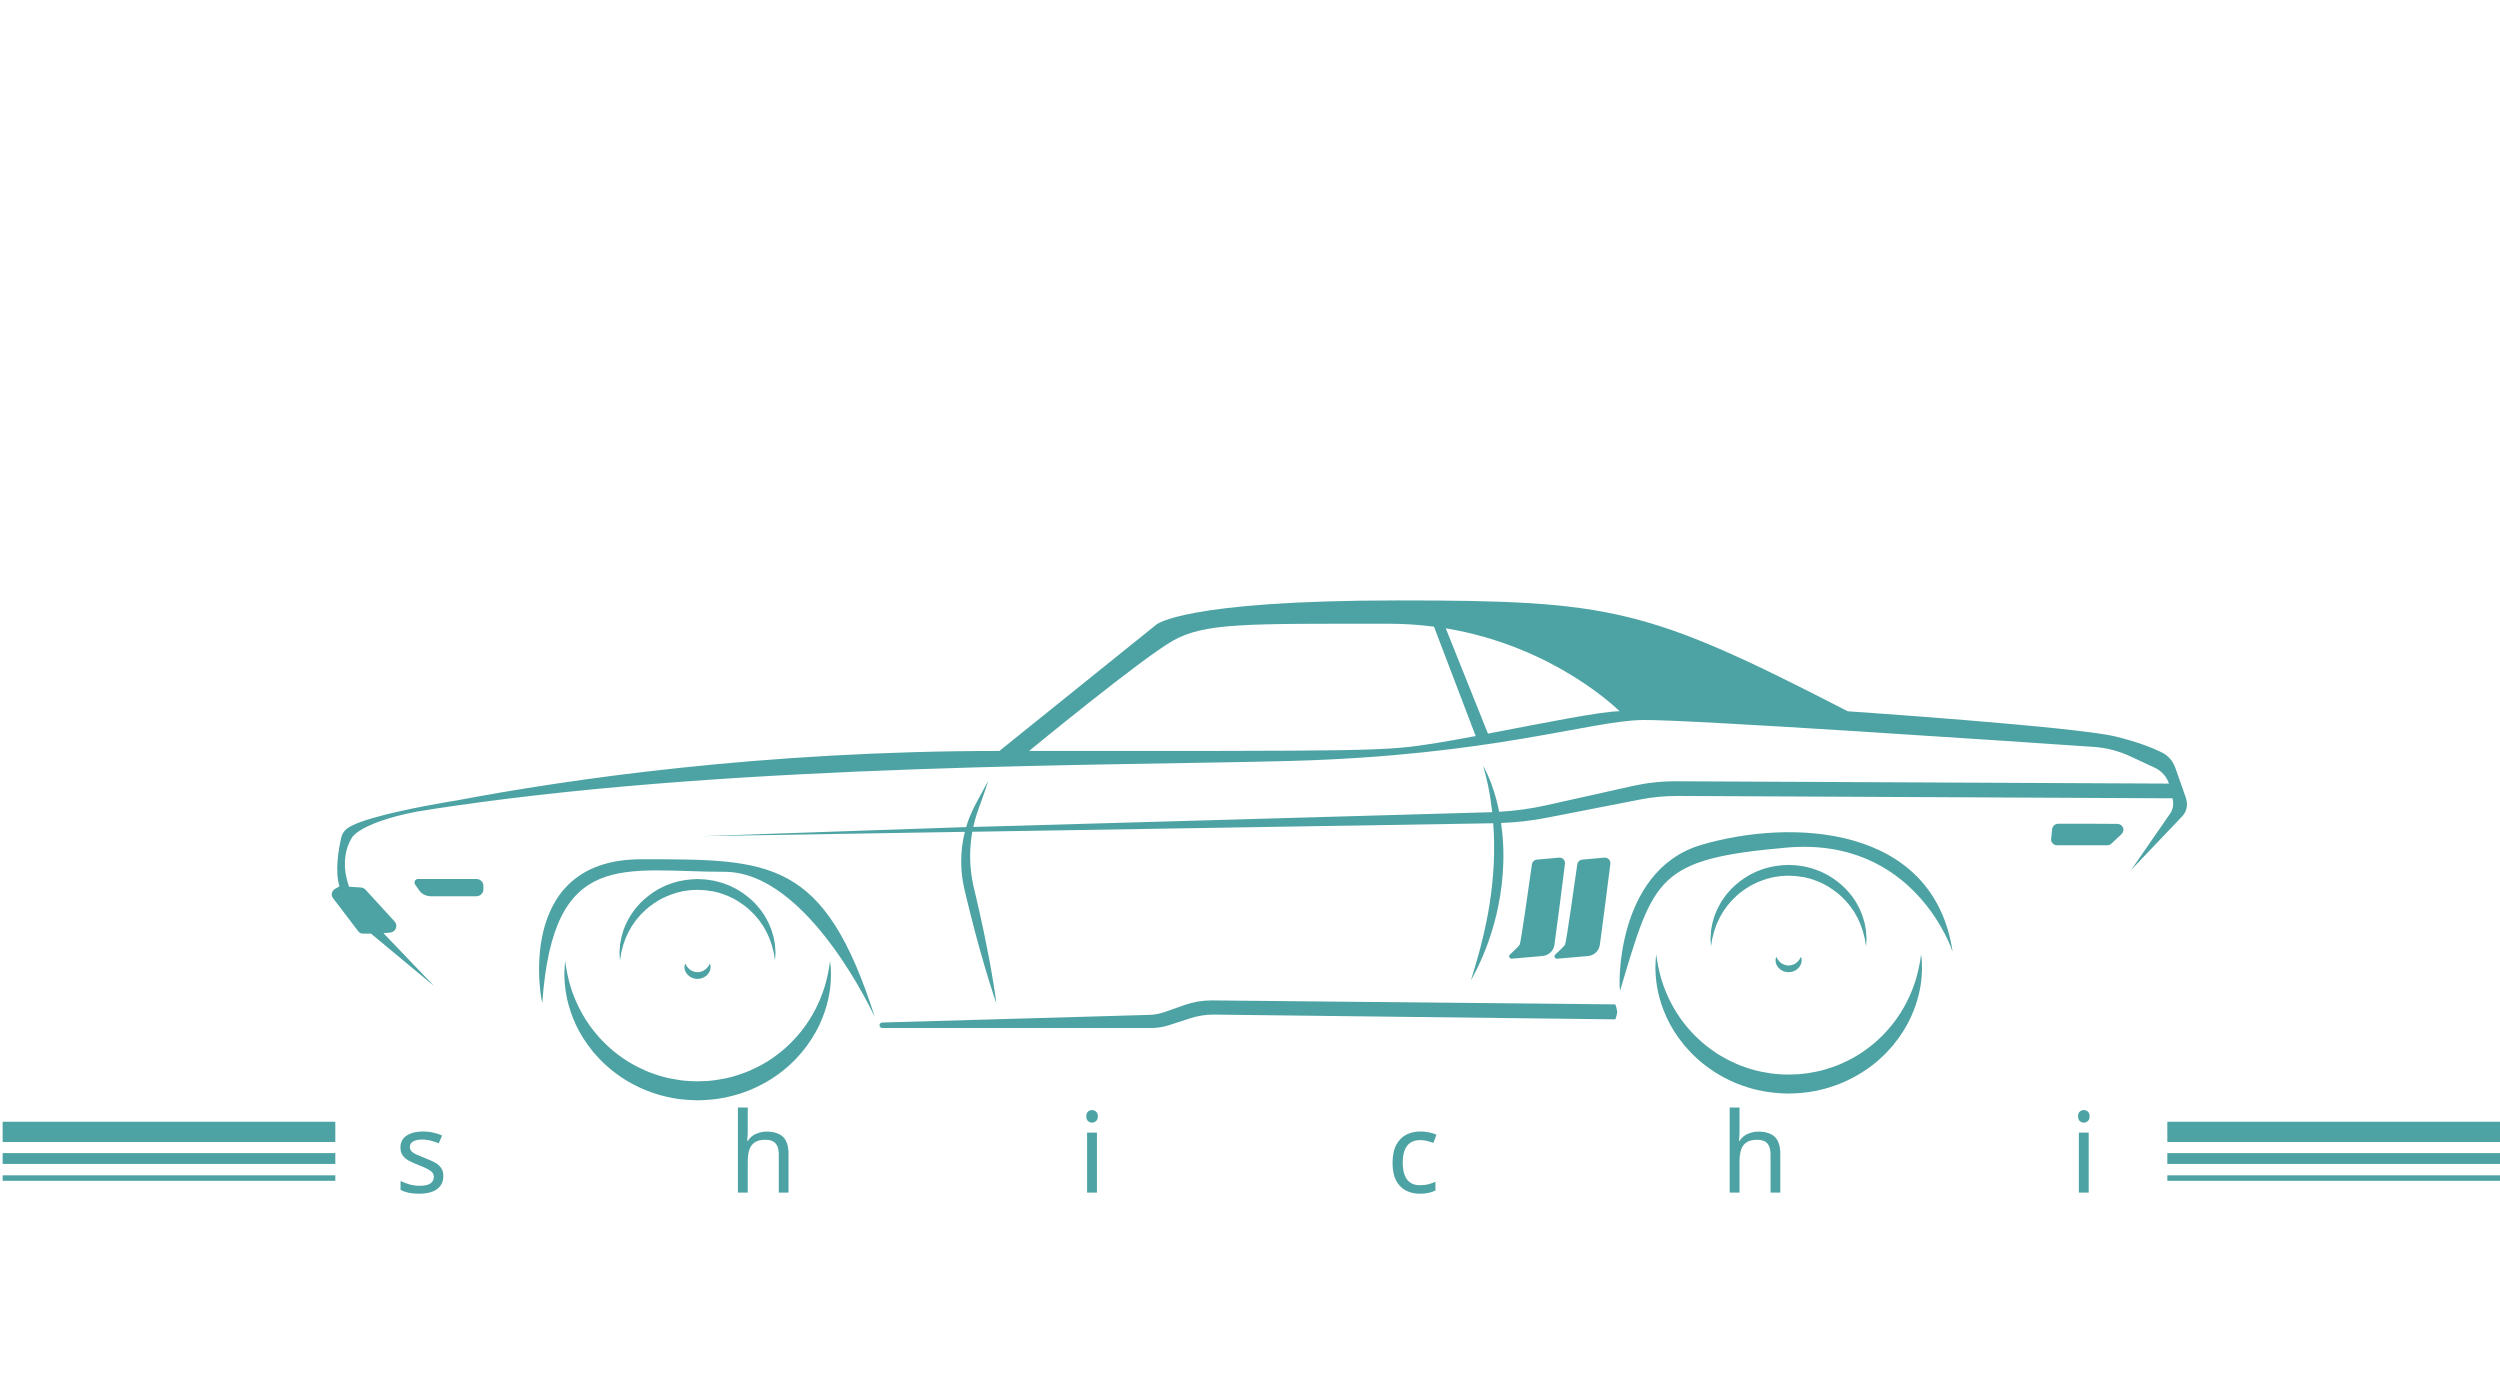 <svg width="893" height="497" viewBox="0 0 893 497" fill="none" xmlns="http://www.w3.org/2000/svg">
<path d="M893 400.687H774.171V407.915H893V400.687Z" fill="#4DA3A3"/>
<path d="M893 411.889H774.171V415.755H893V411.889Z" fill="#4DA3A3"/>
<path d="M893 419.824H774.171V421.784H893V419.824Z" fill="#4DA3A3"/>
<path d="M119.773 400.687H0.944V407.915H119.773V400.687Z" fill="#4DA3A3"/>
<path d="M119.773 411.889H0.944V415.755H119.773V411.889Z" fill="#4DA3A3"/>
<path d="M119.773 419.824H0.944V421.784H119.773V419.824Z" fill="#4DA3A3"/>
<path d="M780.877 285.209L776.976 274.143C776.143 271.789 774.421 269.842 772.158 268.74C768.993 267.188 763.62 265.01 755.595 263.064C741.281 259.579 660.007 254.067 660.007 254.067C588.285 217.112 575.804 214.472 499.195 214.472C422.586 214.472 413.034 223.115 413.034 223.115L356.986 268.236H367.593C367.593 268.236 407.536 235.365 418.92 228.886C430.305 222.407 445.035 222.802 496.265 222.802C501.833 222.802 507.15 223.183 512.218 223.85L527.115 262.914C522.061 263.867 517.354 264.711 513.398 265.351C494.058 268.468 493.322 268.236 356.986 268.236C272.103 268.236 202.782 278.377 162.534 286.026C162.534 286.026 162.534 286.026 162.506 286.026C162.492 286.026 162.479 286.026 162.451 286.026C161.16 286.23 144.236 288.966 132.976 292.26C131.699 292.628 130.491 293.009 129.38 293.403C126.951 294.247 125.035 295.118 123.952 295.976C123.952 295.976 123.938 295.989 123.91 296.003C122.897 296.806 122.189 297.922 121.897 299.161C121.036 302.89 119.509 311.084 121.258 316.583L119.592 317.577C118.454 318.257 118.149 319.768 118.954 320.816L127.992 332.685C128.381 333.189 128.992 333.488 129.63 333.488H132.518L155.037 352.204L136.975 333.325L139.349 333.121C141.348 332.944 142.292 330.616 140.945 329.146L130.56 317.795C130.116 317.318 129.505 317.032 128.839 317.005C127.936 316.978 125.673 316.815 124.66 316.733C124.493 316.052 123.855 314.365 123.424 311.819C122.244 303.353 126.048 298.712 126.159 298.603C126.798 297.936 127.506 297.337 128.297 296.833C131.99 294.479 138.238 291.974 148.956 289.892C153.385 289.17 157.869 288.476 162.409 287.823C162.437 287.823 162.479 287.823 162.506 287.823C266.216 272.769 396.887 273.517 460.737 271.816C532.696 269.897 568.196 257.415 586.8 257.184C603.016 256.966 718.415 264.779 747.876 266.793C752.388 267.106 756.803 268.236 760.899 270.142L769.701 274.239C772.116 275.368 773.935 277.424 774.754 279.901L598.726 279.071C593.561 279.044 588.41 279.602 583.384 280.718L552.133 287.687C546.662 288.912 541.081 289.647 535.486 289.96C535.347 289.252 535.209 288.544 535.056 287.877C534.806 286.897 534.584 285.944 534.334 285.046C533.862 283.236 533.293 281.616 532.779 280.187C532.265 278.758 531.738 277.546 531.293 276.553C530.849 275.559 530.433 274.81 530.169 274.293C529.891 273.776 529.725 273.517 529.725 273.517C529.725 273.517 529.822 273.817 529.988 274.361C530.155 274.919 530.377 275.736 530.655 276.77C530.919 277.805 531.21 279.084 531.529 280.541C531.682 281.276 531.835 282.052 531.974 282.868C532.043 283.277 532.126 283.699 532.196 284.134C532.265 284.57 532.335 285.005 532.404 285.454C532.626 286.897 532.821 288.476 533.015 290.096C532.876 290.096 532.737 290.109 532.598 290.123L347.657 295.391C347.99 293.907 348.365 292.478 348.767 291.185C349.336 289.388 349.961 287.741 350.503 286.257C351.044 284.787 351.488 283.494 351.849 282.433C352.224 281.371 352.488 280.527 352.682 279.955C352.863 279.384 352.96 279.071 352.96 279.071C352.96 279.071 352.793 279.357 352.502 279.874C352.21 280.405 351.766 281.167 351.225 282.161C350.683 283.154 350.017 284.352 349.295 285.74C348.934 286.434 348.545 287.169 348.129 287.945C347.906 288.367 347.726 288.748 347.532 289.17C347.323 289.579 347.129 290.014 346.935 290.477C346.518 291.389 346.171 292.342 345.782 293.335C345.546 294.016 345.324 294.724 345.116 295.431L250.833 298.671L344.658 297.133C344.158 299.134 343.755 301.257 343.547 303.476C343.311 305.939 343.269 308.512 343.478 311.112C343.519 311.765 343.589 312.418 343.672 313.058C343.741 313.711 343.839 314.365 343.963 315.018C344.061 315.671 344.2 316.311 344.338 316.964C344.477 317.618 344.616 318.244 344.769 318.856C345.366 321.347 345.963 323.838 346.587 326.274C347.198 328.724 347.823 331.12 348.434 333.448C349.045 335.775 349.67 338.007 350.267 340.131C350.85 342.254 351.433 344.255 351.988 346.092C352.53 347.944 353.057 349.618 353.515 351.115C353.973 352.612 354.404 353.905 354.751 354.98C355.098 356.056 355.39 356.886 355.584 357.458C355.792 358.029 355.889 358.329 355.889 358.329C355.889 358.329 355.848 358.016 355.778 357.417C355.695 356.818 355.584 355.947 355.417 354.831C355.251 353.715 355.056 352.367 354.793 350.829C354.543 349.291 354.251 347.549 353.904 345.657C353.571 343.765 353.196 341.71 352.752 339.559C352.321 337.395 351.891 335.122 351.391 332.767C350.891 330.412 350.378 327.989 349.822 325.539C349.281 323.076 348.684 320.585 348.101 318.094C347.948 317.468 347.795 316.842 347.67 316.257C347.532 315.658 347.407 315.059 347.309 314.446C347.198 313.847 347.087 313.235 347.018 312.636C346.921 312.037 346.837 311.425 346.796 310.826C346.546 308.403 346.476 306.007 346.574 303.693C346.685 301.407 346.921 299.188 347.309 297.106L533.376 294.07C533.459 295.295 533.529 296.534 533.598 297.813C533.668 300.086 533.737 302.428 533.681 304.81C533.654 307.192 533.529 309.601 533.348 312.024C533.237 313.235 533.14 314.433 533.029 315.63C532.876 316.828 532.765 318.026 532.612 319.21C532.446 320.394 532.279 321.565 532.113 322.722C531.918 323.879 531.724 325.022 531.543 326.138C531.335 327.254 531.099 328.357 530.905 329.432C530.683 330.508 530.447 331.556 530.224 332.576C530.016 333.611 529.738 334.591 529.516 335.544C529.28 336.496 529.086 337.436 528.836 338.32C528.336 340.09 527.948 341.723 527.503 343.152C527.073 344.582 526.754 345.861 526.406 346.882C526.073 347.903 525.851 348.733 525.685 349.277C525.518 349.835 525.435 350.135 525.435 350.135C525.435 350.135 525.587 349.863 525.865 349.359C526.129 348.842 526.545 348.093 527.045 347.127C527.559 346.16 528.114 344.976 528.739 343.588C529.044 342.894 529.405 342.172 529.711 341.383C530.03 340.593 530.363 339.763 530.71 338.906C531.071 338.048 531.377 337.123 531.724 336.17C532.057 335.217 532.404 334.237 532.71 333.216C533.015 332.195 533.348 331.147 533.654 330.058C533.945 328.969 534.223 327.853 534.514 326.724C534.778 325.58 535.014 324.423 535.264 323.239C535.5 322.055 535.694 320.857 535.903 319.646C536.097 318.434 536.25 317.209 536.416 315.971C536.541 314.732 536.666 313.494 536.777 312.241C536.93 309.75 537.055 307.246 537.013 304.796C537.013 304.183 537 303.571 536.986 302.958C536.958 302.346 536.93 301.747 536.888 301.148C536.847 299.95 536.722 298.753 536.625 297.596C536.5 296.357 536.347 295.146 536.18 293.961C541.595 293.771 546.982 293.172 552.299 292.138L585.828 285.591C590.284 284.719 594.824 284.297 599.378 284.311L776.004 285.155L776.115 285.659C776.504 287.387 776.157 289.197 775.143 290.654L761.232 310.758L779.433 291.648C781.085 289.919 781.627 287.428 780.835 285.196L780.877 285.209ZM531.502 262.057L516.424 224.435C555.506 230.887 578.511 254.053 578.511 254.053C572.014 254.053 550.258 258.477 531.502 262.057Z" fill="#4DA3A3"/>
<path d="M607.639 301.815C576.068 311.18 578.206 355.498 578.761 353.647C590.756 313.33 591.978 306.851 638.085 302.768C684.192 298.685 697.479 339.967 697.479 339.967C690.62 294.138 639.224 292.451 607.653 301.815H607.639Z" fill="#4DA3A3"/>
<path d="M228.966 306.933C182.79 306.933 193.633 359.418 193.716 358.125C197.631 302.604 223.01 311.411 258.83 311.411C288.818 311.411 312.517 363.406 312.517 363.406C294.399 306.456 275.143 306.933 228.966 306.933Z" fill="#4DA3A3"/>
<path d="M556.853 306.348L548.995 307.055C548.079 307.137 547.329 307.831 547.204 308.73C546.357 314.759 543.275 336.565 542.845 337.395C542.567 337.953 540.79 339.641 539.346 340.961C538.735 341.519 539.193 342.513 540.026 342.445L551.022 341.478C553.202 341.288 554.951 339.641 555.243 337.504C556.201 330.331 558.311 314.528 559.005 308.498C559.144 307.26 558.103 306.225 556.839 306.334L556.853 306.348Z" fill="#4DA3A3"/>
<path d="M556.242 342.458L567.238 341.492C569.417 341.301 571.167 339.654 571.458 337.517C572.416 330.344 574.527 314.542 575.221 308.512C575.36 307.273 574.318 306.239 573.055 306.348L565.197 307.055C564.281 307.137 563.531 307.831 563.406 308.73C562.559 314.759 559.477 336.565 559.047 337.395C558.755 337.953 556.992 339.641 555.548 340.961C554.937 341.519 555.395 342.513 556.228 342.445L556.242 342.458Z" fill="#4DA3A3"/>
<path d="M756.345 294.288C752.263 294.261 739.935 294.193 735.159 294.247C734.076 294.247 733.159 295.064 733.048 296.126L732.66 299.596C732.521 300.849 733.52 301.938 734.798 301.938H752.707C753.263 301.938 753.804 301.72 754.193 301.352L757.83 297.922C758.497 297.283 758.677 296.303 758.275 295.486C757.914 294.764 757.178 294.302 756.359 294.302L756.345 294.288Z" fill="#4DA3A3"/>
<path d="M576.901 358.764L433.304 357.349C433.095 357.349 432.887 357.349 432.679 357.349C429.416 357.349 426.195 357.907 423.127 358.982L416.088 361.473C414.269 362.113 412.367 362.467 410.438 362.521L315.114 365.243C314.572 365.257 314.142 365.693 314.156 366.237C314.156 366.768 314.6 367.203 315.155 367.203H411.201C413.353 367.203 415.491 366.863 417.532 366.21L425.251 363.705C427.903 362.848 430.666 362.412 433.456 362.412L576.887 364.114C577.192 364.114 577.692 361.664 577.692 361.459C577.692 361.242 577.192 358.805 576.901 358.778V358.764Z" fill="#4DA3A3"/>
<path d="M686.372 342.485C686.275 341.41 686.219 340.839 686.219 340.839C686.219 340.839 686.136 341.41 685.983 342.472C685.928 343.003 685.803 343.656 685.65 344.418C685.581 344.799 685.497 345.194 685.414 345.63C685.317 346.065 685.206 346.514 685.095 346.991C685.039 347.236 684.984 347.481 684.928 347.726C684.859 347.971 684.789 348.229 684.72 348.502C684.567 349.019 684.428 349.577 684.262 350.135C684.081 350.693 683.887 351.278 683.679 351.877C683.484 352.476 683.22 353.089 682.984 353.728C681.985 356.246 680.652 358.996 678.889 361.786C677.139 364.576 674.918 367.38 672.28 370.035C671.961 370.375 671.6 370.688 671.253 371.015C670.906 371.341 670.573 371.682 670.212 371.981C669.49 372.607 668.754 373.247 667.976 373.832C667.213 374.445 666.394 375.003 665.588 375.588C665.186 375.874 664.755 376.132 664.339 376.418L663.7 376.827L663.048 377.208C661.312 378.256 659.466 379.181 657.564 380.012C657.078 380.216 656.606 380.406 656.12 380.61C655.634 380.787 655.134 380.964 654.634 381.141C654.148 381.332 653.635 381.482 653.135 381.645C652.635 381.795 652.135 381.985 651.622 382.108C649.581 382.707 647.47 383.074 645.346 383.401C643.222 383.7 641.056 383.823 638.904 383.836L637.252 383.795C636.975 383.795 636.655 383.796 636.405 383.768L635.628 383.714C635.1 383.673 634.6 383.659 634.073 383.591L632.476 383.401C630.352 383.074 628.242 382.693 626.201 382.108C625.687 381.985 625.187 381.795 624.688 381.645C624.188 381.482 623.674 381.332 623.188 381.141C622.688 380.964 622.203 380.787 621.703 380.61C621.217 380.406 620.731 380.202 620.259 380.012C618.357 379.168 616.51 378.256 614.775 377.208L614.122 376.827L613.484 376.418C613.067 376.146 612.637 375.874 612.234 375.588C611.429 375.003 610.61 374.445 609.846 373.832C608.291 372.648 606.875 371.341 605.542 370.035C604.89 369.368 604.237 368.714 603.64 368.02C603.349 367.68 603.029 367.353 602.752 366.999C602.474 366.645 602.183 366.305 601.905 365.965C601.336 365.284 600.85 364.563 600.322 363.882C599.85 363.174 599.378 362.48 598.92 361.786C597.157 358.996 595.824 356.246 594.824 353.728C594.588 353.089 594.338 352.49 594.13 351.877C593.936 351.278 593.741 350.693 593.547 350.135C593.38 349.563 593.228 349.019 593.089 348.502C593.019 348.243 592.95 347.984 592.881 347.726C592.825 347.467 592.77 347.222 592.714 346.991C592.603 346.514 592.492 346.052 592.395 345.63C592.311 345.194 592.228 344.786 592.159 344.418C592.006 343.656 591.895 343.016 591.825 342.485C591.673 341.424 591.589 340.852 591.589 340.852C591.589 340.852 591.534 341.424 591.437 342.499C591.381 343.044 591.353 343.697 591.34 344.486C591.34 344.881 591.312 345.303 591.312 345.752C591.326 346.201 591.34 346.678 591.353 347.195C591.437 349.223 591.673 351.7 592.297 354.491C592.922 357.281 593.908 360.398 595.421 363.651C596.935 366.89 599.031 370.225 601.683 373.437C603.029 375.03 604.501 376.595 606.139 378.065C607.75 379.562 609.555 380.937 611.457 382.244C613.345 383.564 615.413 384.707 617.552 385.756C619.69 386.817 621.967 387.675 624.299 388.41C626.631 389.145 629.047 389.676 631.504 390.057L633.351 390.288C633.962 390.37 634.628 390.397 635.253 390.451L636.211 390.519C636.544 390.547 636.808 390.547 637.1 390.56L638.932 390.615C641.417 390.574 643.902 390.411 646.36 390.043C646.971 389.961 647.582 389.839 648.192 389.73L649.109 389.553L650.011 389.335C650.608 389.186 651.205 389.063 651.802 388.9C652.385 388.723 652.982 388.559 653.565 388.382C655.898 387.647 658.161 386.79 660.299 385.728C662.437 384.68 664.506 383.537 666.394 382.217L667.102 381.74L667.796 381.237C668.254 380.896 668.712 380.57 669.157 380.216C670.031 379.508 670.906 378.814 671.697 378.052C673.335 376.582 674.807 375.016 676.154 373.424C678.806 370.212 680.902 366.89 682.415 363.651C683.929 360.411 684.928 357.294 685.553 354.504C686.192 351.714 686.428 349.237 686.497 347.209C686.511 346.705 686.525 346.229 686.539 345.766C686.539 345.317 686.511 344.881 686.511 344.5C686.497 343.71 686.469 343.057 686.414 342.513L686.372 342.485Z" fill="#4DA3A3"/>
<path d="M644.055 313.249L644.513 313.357C645.124 313.507 645.721 313.643 646.332 313.793C648.706 314.514 650.983 315.426 653.024 316.679C655.023 317.931 656.911 319.306 658.411 320.898C659.23 321.633 659.855 322.504 660.549 323.266C660.729 323.457 660.868 323.661 661.021 323.879C661.173 324.083 661.312 324.287 661.451 324.491C661.729 324.9 662.034 325.294 662.298 325.703C662.534 326.125 662.77 326.533 662.992 326.928C663.214 327.336 663.464 327.717 663.631 328.126C663.811 328.52 664.006 328.915 664.172 329.296C664.339 329.677 664.547 330.045 664.658 330.426C664.922 331.175 665.158 331.882 665.394 332.536C665.575 333.203 665.727 333.815 665.866 334.373C665.935 334.659 666.005 334.918 666.074 335.176C666.13 335.435 666.158 335.666 666.199 335.884C666.269 336.333 666.338 336.714 666.38 337.014C666.491 337.64 666.546 337.967 666.546 337.967C666.546 337.967 666.574 337.626 666.616 337.014C666.63 336.701 666.657 336.306 666.685 335.857C666.685 335.625 666.713 335.38 666.713 335.122C666.699 334.863 666.685 334.577 666.657 334.291C666.616 333.706 666.588 333.039 666.519 332.331C666.408 331.624 666.255 330.861 666.102 330.031C666.047 329.609 665.88 329.215 665.769 328.779C665.644 328.343 665.519 327.908 665.38 327.459C665.269 326.996 665.047 326.56 664.866 326.098C664.672 325.635 664.478 325.172 664.269 324.682C664.047 324.206 663.77 323.756 663.52 323.266C663.395 323.021 663.256 322.79 663.131 322.545C663.006 322.3 662.867 322.055 662.701 321.824C662.048 320.898 661.423 319.891 660.604 318.992C659.091 317.087 657.106 315.386 654.912 313.847C654.343 313.494 653.774 313.126 653.19 312.759C652.607 312.405 651.969 312.132 651.344 311.806C651.039 311.656 650.719 311.493 650.4 311.343C650.067 311.22 649.747 311.084 649.414 310.962C648.748 310.73 648.095 310.445 647.415 310.24C646.721 310.064 646.027 309.873 645.332 309.696L644.805 309.56L644.25 309.465L643.139 309.301L642.028 309.138C641.834 309.111 641.667 309.097 641.501 309.084L640.987 309.056L638.849 308.947C635.947 309.015 633.046 309.397 630.31 310.24C629.63 310.445 628.978 310.717 628.311 310.962C627.978 311.084 627.659 311.22 627.326 311.343C627.006 311.493 626.701 311.656 626.381 311.806C625.771 312.132 625.132 312.405 624.535 312.759C623.952 313.126 623.383 313.48 622.813 313.847C620.62 315.386 618.648 317.087 617.121 318.992C616.302 319.891 615.677 320.898 615.025 321.824C614.858 322.055 614.719 322.3 614.594 322.545C614.456 322.79 614.331 323.035 614.192 323.266C613.942 323.743 613.664 324.206 613.442 324.682C613.234 325.158 613.039 325.635 612.845 326.098C612.665 326.56 612.442 326.996 612.331 327.459C612.193 327.908 612.068 328.357 611.943 328.779C611.832 329.215 611.665 329.609 611.609 330.031C611.457 330.861 611.304 331.624 611.193 332.331C611.124 333.053 611.096 333.72 611.054 334.305C611.04 334.605 611.012 334.877 610.999 335.149C610.999 335.408 611.026 335.653 611.026 335.884C611.054 336.333 611.068 336.728 611.096 337.041C611.137 337.667 611.165 338.007 611.165 338.007C611.165 338.007 611.221 337.681 611.332 337.055C611.387 336.742 611.443 336.36 611.512 335.911C611.554 335.693 611.582 335.448 611.637 335.19C611.707 334.945 611.762 334.673 611.845 334.4C611.984 333.842 612.137 333.23 612.317 332.576C612.567 331.923 612.79 331.215 613.053 330.467C613.164 330.086 613.373 329.732 613.539 329.337C613.72 328.956 613.9 328.561 614.081 328.166C614.247 327.758 614.511 327.377 614.733 326.969C614.955 326.574 615.191 326.152 615.427 325.744C615.677 325.335 615.983 324.941 616.274 324.532C616.413 324.328 616.566 324.124 616.705 323.92C616.844 323.716 616.996 323.498 617.177 323.307C617.871 322.531 618.496 321.66 619.315 320.939C620.814 319.346 622.702 317.972 624.702 316.719C626.729 315.481 629.019 314.569 631.393 313.834C632.004 313.684 632.601 313.548 633.212 313.398L633.67 313.289L634.142 313.221L635.073 313.085L636.003 312.949C636.308 312.895 636.627 312.908 636.947 312.881L638.835 312.799L640.765 312.895L641.278 312.922C641.445 312.922 641.612 312.935 641.764 312.963L642.667 313.099L643.569 313.235L644.013 313.289L644.055 313.249Z" fill="#4DA3A3"/>
<path d="M643.347 341.927C643.305 341.832 643.292 341.778 643.292 341.778C643.292 341.778 643.264 341.832 643.208 341.927C643.167 342.023 643.097 342.172 643 342.336C642.958 342.417 642.903 342.499 642.847 342.594C642.778 342.69 642.722 342.785 642.653 342.88C642.514 343.084 642.334 343.288 642.153 343.479C641.959 343.67 641.737 343.874 641.487 344.037C641.251 344.214 640.973 344.364 640.695 344.486C640.418 344.609 640.112 344.704 639.821 344.772C639.515 344.826 639.21 344.867 638.904 344.867H638.877H638.793H638.627C638.502 344.867 638.446 344.854 638.391 344.84C638.28 344.84 638.113 344.799 637.96 344.772C637.669 344.69 637.363 344.609 637.086 344.486C636.808 344.35 636.53 344.214 636.294 344.037C636.044 343.874 635.836 343.67 635.628 343.479C635.433 343.275 635.267 343.071 635.128 342.88C634.989 342.676 634.864 342.499 634.781 342.322C634.684 342.159 634.628 342.023 634.573 341.927C634.517 341.832 634.489 341.778 634.489 341.778C634.489 341.778 634.462 341.832 634.434 341.927C634.406 342.023 634.323 342.186 634.295 342.39C634.281 342.499 634.253 342.608 634.239 342.73C634.239 342.853 634.239 342.989 634.226 343.139C634.226 343.438 634.281 343.765 634.392 344.132C634.503 344.486 634.67 344.881 634.934 345.235C635.184 345.616 635.517 345.956 635.905 346.269C636.308 346.582 636.766 346.827 637.28 347.004C637.544 347.086 637.794 347.168 638.099 347.208C638.252 347.236 638.404 347.249 638.502 347.249H638.668L638.752 347.263H638.793H638.89C639.446 347.249 639.987 347.168 640.501 346.991C641.015 346.814 641.487 346.569 641.875 346.256C642.264 345.943 642.597 345.602 642.847 345.221C643.097 344.854 643.264 344.473 643.389 344.119C643.5 343.751 643.541 343.425 643.555 343.125C643.555 342.975 643.555 342.839 643.541 342.717C643.528 342.581 643.5 342.472 643.486 342.363C643.458 342.159 643.375 342.023 643.347 341.914V341.927Z" fill="#4DA3A3"/>
<path d="M296.649 344.895C296.551 343.819 296.496 343.248 296.496 343.248C296.496 343.248 296.413 343.819 296.26 344.881C296.204 345.412 296.079 346.065 295.927 346.827C295.857 347.208 295.774 347.603 295.691 348.039C295.593 348.474 295.482 348.923 295.371 349.4C295.316 349.645 295.26 349.89 295.205 350.135C295.135 350.38 295.066 350.638 294.996 350.911C294.844 351.428 294.705 351.986 294.538 352.544C294.358 353.102 294.163 353.687 293.955 354.286C293.761 354.885 293.497 355.498 293.261 356.137C292.261 358.655 290.929 361.405 289.165 364.195C287.416 366.986 285.195 369.789 282.557 372.444C282.237 372.784 281.877 373.097 281.529 373.424C281.182 373.75 280.849 374.091 280.488 374.39C279.766 375.016 279.03 375.656 278.253 376.241C277.489 376.854 276.67 377.412 275.865 377.997C275.462 378.283 275.032 378.541 274.615 378.827L273.977 379.236L273.324 379.617C271.589 380.665 269.742 381.59 267.84 382.421C267.354 382.625 266.882 382.815 266.396 383.02C265.91 383.196 265.411 383.373 264.911 383.55C264.425 383.741 263.911 383.891 263.411 384.054C262.912 384.204 262.412 384.394 261.898 384.517C259.857 385.116 257.747 385.483 255.623 385.81C253.499 386.109 251.333 386.232 249.181 386.245L247.529 386.205C247.251 386.205 246.932 386.205 246.682 386.177L245.904 386.123C245.377 386.082 244.877 386.068 244.349 386L242.753 385.81C240.629 385.483 238.518 385.102 236.491 384.517C235.978 384.394 235.478 384.204 234.978 384.054C234.478 383.891 233.965 383.741 233.479 383.55C232.979 383.373 232.493 383.196 231.993 383.02C231.507 382.815 231.021 382.611 230.549 382.421C228.647 381.577 226.801 380.665 225.065 379.617L224.413 379.236L223.774 378.827C223.358 378.555 222.927 378.283 222.525 377.997C221.719 377.412 220.9 376.854 220.137 376.241C218.582 375.057 217.166 373.75 215.833 372.444C215.18 371.777 214.528 371.123 213.931 370.429C213.639 370.089 213.32 369.762 213.042 369.408C212.764 369.054 212.473 368.714 212.195 368.374C211.626 367.693 211.14 366.972 210.613 366.291C210.141 365.584 209.668 364.889 209.21 364.195C207.447 361.405 206.114 358.655 205.115 356.137C204.879 355.498 204.629 354.899 204.421 354.286C204.226 353.687 204.032 353.102 203.837 352.544C203.671 351.972 203.518 351.428 203.379 350.911C203.31 350.652 203.24 350.393 203.171 350.135C203.115 349.876 203.06 349.631 203.004 349.4C202.893 348.923 202.782 348.461 202.685 348.039C202.602 347.603 202.518 347.195 202.449 346.827C202.296 346.065 202.185 345.425 202.116 344.895C201.963 343.833 201.88 343.261 201.88 343.261C201.88 343.261 201.824 343.833 201.727 344.908C201.672 345.453 201.644 346.106 201.63 346.895C201.63 347.29 201.602 347.712 201.602 348.161C201.616 348.61 201.63 349.087 201.644 349.604C201.727 351.632 201.963 354.109 202.588 356.9C203.213 359.69 204.198 362.807 205.712 366.06C207.225 369.299 209.321 372.634 211.973 375.846C213.32 377.439 214.791 379.004 216.43 380.474C218.04 381.971 219.845 383.346 221.747 384.653C223.635 385.973 225.704 387.117 227.842 388.165C229.98 389.226 232.257 390.084 234.589 390.819C236.922 391.554 239.337 392.085 241.795 392.466L243.641 392.697C244.252 392.779 244.919 392.806 245.543 392.86L246.501 392.928C246.835 392.956 247.098 392.956 247.39 392.969L249.223 393.024C251.708 392.983 254.193 392.82 256.65 392.452C257.261 392.37 257.872 392.248 258.483 392.139L259.399 391.962L260.302 391.744C260.899 391.595 261.496 391.472 262.093 391.309C262.676 391.132 263.273 390.968 263.856 390.792C266.188 390.057 268.451 389.199 270.589 388.137C272.727 387.089 274.796 385.946 276.684 384.626L277.392 384.149L278.086 383.646C278.544 383.305 279.003 382.979 279.447 382.625C280.322 381.917 281.196 381.223 281.988 380.461C283.626 378.991 285.097 377.425 286.444 375.833C289.096 372.621 291.192 369.299 292.706 366.06C294.219 362.821 295.219 359.704 295.843 356.9C296.482 354.109 296.718 351.632 296.787 349.604C296.801 349.1 296.815 348.624 296.829 348.161C296.829 347.712 296.801 347.276 296.801 346.895C296.787 346.106 296.76 345.453 296.704 344.908L296.649 344.895Z" fill="#4DA3A3"/>
<path d="M254.346 318.298L254.804 318.407C255.415 318.557 256.012 318.693 256.622 318.843C258.996 319.564 261.287 320.476 263.314 321.728C265.313 322.98 267.202 324.355 268.701 325.948C269.52 326.683 270.145 327.554 270.839 328.316C271.02 328.507 271.158 328.711 271.311 328.929C271.464 329.133 271.603 329.337 271.742 329.541C272.019 329.949 272.325 330.344 272.588 330.752C272.824 331.174 273.06 331.583 273.283 331.977C273.505 332.386 273.755 332.767 273.921 333.175C274.102 333.57 274.296 333.965 274.463 334.346C274.629 334.727 274.838 335.094 274.949 335.476C275.212 336.224 275.448 336.932 275.684 337.585C275.865 338.252 276.018 338.865 276.156 339.423C276.226 339.709 276.295 339.967 276.365 340.226C276.42 340.485 276.448 340.716 276.49 340.934C276.559 341.383 276.629 341.764 276.67 342.063C276.781 342.69 276.837 343.016 276.837 343.016C276.837 343.016 276.865 342.676 276.906 342.063C276.92 341.75 276.948 341.356 276.976 340.906C276.976 340.675 277.003 340.43 277.003 340.171C276.99 339.913 276.976 339.627 276.948 339.341C276.906 338.756 276.878 338.089 276.809 337.381C276.698 336.673 276.545 335.911 276.393 335.081C276.337 334.659 276.17 334.264 276.059 333.829C275.934 333.393 275.809 332.957 275.671 332.508C275.559 332.046 275.337 331.61 275.157 331.147C274.963 330.684 274.768 330.222 274.56 329.732C274.338 329.255 274.06 328.806 273.81 328.316C273.685 328.071 273.546 327.84 273.421 327.595C273.296 327.35 273.158 327.105 272.991 326.873C272.339 325.948 271.714 324.94 270.895 324.042C269.381 322.137 267.396 320.435 265.202 318.897C264.633 318.543 264.064 318.176 263.481 317.808C262.898 317.454 262.259 317.182 261.634 316.855C261.329 316.706 261.01 316.542 260.69 316.393C260.357 316.27 260.038 316.134 259.705 316.012C259.038 315.78 258.386 315.494 257.705 315.29C257.011 315.113 256.317 314.923 255.623 314.746L255.095 314.61L254.54 314.514L253.429 314.351L252.319 314.188C252.124 314.16 251.958 314.147 251.791 314.133L251.277 314.106L249.139 313.997C246.238 314.065 243.336 314.446 240.601 315.29C239.921 315.494 239.268 315.767 238.602 316.012C238.268 316.134 237.949 316.27 237.616 316.393C237.297 316.542 236.991 316.706 236.672 316.855C236.061 317.168 235.422 317.454 234.825 317.808C234.242 318.176 233.673 318.53 233.104 318.897C230.91 320.435 228.939 322.137 227.412 324.042C226.592 324.94 225.968 325.948 225.315 326.873C225.149 327.105 225.01 327.35 224.885 327.595C224.746 327.84 224.621 328.085 224.482 328.316C224.232 328.792 223.955 329.255 223.732 329.732C223.524 330.208 223.33 330.684 223.135 331.147C222.955 331.61 222.719 332.046 222.622 332.508C222.483 332.957 222.358 333.407 222.233 333.829C222.122 334.264 221.955 334.659 221.9 335.081C221.747 335.911 221.594 336.673 221.483 337.381C221.414 338.103 221.386 338.769 221.344 339.355C221.331 339.654 221.303 339.926 221.289 340.199C221.289 340.457 221.317 340.702 221.317 340.934C221.344 341.383 221.358 341.778 221.386 342.091C221.428 342.717 221.456 343.057 221.456 343.057C221.456 343.057 221.511 342.73 221.622 342.104C221.678 341.791 221.733 341.41 221.803 340.961C221.844 340.743 221.872 340.498 221.928 340.239C221.997 339.994 222.053 339.722 222.122 339.45C222.261 338.892 222.414 338.279 222.594 337.626C222.844 336.973 223.066 336.265 223.33 335.516C223.441 335.135 223.649 334.781 223.816 334.387C223.996 334.006 224.177 333.611 224.357 333.216C224.524 332.808 224.788 332.427 225.01 332.018C225.232 331.624 225.468 331.202 225.704 330.793C225.954 330.385 226.259 329.99 226.551 329.582C226.69 329.378 226.842 329.174 226.981 328.969C227.12 328.765 227.273 328.547 227.453 328.357C228.147 327.581 228.772 326.71 229.591 325.989C231.091 324.396 232.979 323.021 234.978 321.769C237.005 320.53 239.296 319.618 241.67 318.883C242.281 318.734 242.878 318.598 243.489 318.448L243.947 318.339L244.419 318.271L245.349 318.135L246.279 317.999C246.585 317.944 246.904 317.958 247.223 317.931L249.111 317.849L251.041 317.944L251.555 317.972C251.722 317.972 251.888 317.985 252.041 318.012L252.943 318.148L253.846 318.285L254.29 318.339L254.346 318.298Z" fill="#4DA3A3"/>
<path d="M253.624 344.323C253.582 344.228 253.568 344.173 253.568 344.173C253.568 344.173 253.54 344.228 253.485 344.323C253.443 344.418 253.374 344.568 253.277 344.731C253.235 344.813 253.179 344.895 253.124 344.99C253.054 345.085 252.999 345.18 252.929 345.276C252.791 345.48 252.61 345.684 252.43 345.875C252.235 346.065 252.013 346.269 251.763 346.433C251.527 346.61 251.25 346.759 250.972 346.882C250.694 347.004 250.389 347.1 250.097 347.168C249.792 347.222 249.486 347.263 249.181 347.263H249.153H249.07H248.903C248.778 347.263 248.723 347.249 248.667 347.236C248.556 347.236 248.39 347.195 248.237 347.168C247.945 347.086 247.64 347.004 247.362 346.882C247.084 346.746 246.807 346.61 246.571 346.433C246.321 346.269 246.113 346.065 245.904 345.875C245.71 345.67 245.543 345.466 245.405 345.276C245.266 345.072 245.141 344.895 245.057 344.718C244.96 344.554 244.905 344.418 244.849 344.323C244.794 344.228 244.766 344.173 244.766 344.173C244.766 344.173 244.738 344.228 244.697 344.323C244.669 344.418 244.585 344.582 244.558 344.786C244.544 344.895 244.516 345.003 244.502 345.126C244.502 345.248 244.502 345.385 244.488 345.534C244.488 345.834 244.544 346.16 244.655 346.528C244.766 346.882 244.933 347.277 245.196 347.63C245.446 348.012 245.779 348.352 246.168 348.665C246.571 348.978 247.029 349.223 247.543 349.4C247.806 349.482 248.056 349.563 248.362 349.604C248.514 349.631 248.667 349.645 248.764 349.645H248.931L249.014 349.659H249.056H249.153C249.708 349.645 250.25 349.563 250.764 349.386C251.277 349.209 251.749 348.964 252.138 348.651C252.527 348.338 252.874 347.998 253.11 347.617C253.36 347.249 253.526 346.868 253.651 346.514C253.762 346.147 253.804 345.82 253.818 345.521C253.818 345.371 253.818 345.235 253.804 345.112C253.79 344.976 253.762 344.867 253.749 344.758C253.721 344.554 253.637 344.418 253.61 344.309L253.624 344.323Z" fill="#4DA3A3"/>
<path d="M170.184 313.97H149.345C148.303 313.97 147.693 315.113 148.276 315.957L149.72 318.012C150.65 319.346 152.191 320.136 153.843 320.136H170.184C171.558 320.136 172.669 319.047 172.669 317.699V316.42C172.669 315.072 171.558 313.983 170.184 313.983V313.97Z" fill="#4DA3A3"/>
<path d="M158.36 420.08C158.36 421.467 158.013 422.627 157.32 423.56C156.627 424.493 155.64 425.2 154.36 425.68C153.08 426.16 151.56 426.4 149.8 426.4C148.307 426.4 147.013 426.28 145.92 426.04C144.853 425.8 143.907 425.467 143.08 425.04V421.84C143.933 422.267 144.96 422.667 146.16 423.04C147.387 423.387 148.627 423.56 149.88 423.56C151.667 423.56 152.96 423.28 153.76 422.72C154.56 422.133 154.96 421.36 154.96 420.4C154.96 419.867 154.813 419.387 154.52 418.96C154.227 418.533 153.693 418.107 152.92 417.68C152.173 417.253 151.093 416.773 149.68 416.24C148.293 415.707 147.107 415.173 146.12 414.64C145.133 414.107 144.373 413.467 143.84 412.72C143.307 411.973 143.04 411.013 143.04 409.84C143.04 408.027 143.773 406.627 145.24 405.64C146.733 404.653 148.68 404.16 151.08 404.16C152.387 404.16 153.6 404.293 154.72 404.56C155.867 404.8 156.933 405.147 157.92 405.6L156.72 408.4C156.133 408.133 155.507 407.907 154.84 407.72C154.2 407.507 153.547 407.347 152.88 407.24C152.213 407.107 151.533 407.04 150.84 407.04C149.4 407.04 148.293 407.28 147.52 407.76C146.773 408.213 146.4 408.84 146.4 409.64C146.4 410.227 146.573 410.733 146.92 411.16C147.267 411.56 147.84 411.96 148.64 412.36C149.467 412.733 150.56 413.187 151.92 413.72C153.28 414.227 154.44 414.747 155.4 415.28C156.36 415.813 157.093 416.467 157.6 417.24C158.107 417.987 158.36 418.933 158.36 420.08Z" fill="#4DA3A3"/>
<path d="M267.1 404.52C267.1 405.027 267.073 405.547 267.02 406.08C266.993 406.613 266.953 407.093 266.9 407.52H267.14C267.593 406.773 268.166 406.16 268.86 405.68C269.553 405.2 270.326 404.84 271.18 404.6C272.033 404.333 272.913 404.2 273.82 404.2C275.553 404.2 276.993 404.48 278.14 405.04C279.313 405.573 280.193 406.413 280.78 407.56C281.366 408.707 281.66 410.2 281.66 412.04V426H278.18V412.28C278.18 410.547 277.793 409.253 277.02 408.4C276.246 407.547 275.033 407.12 273.38 407.12C271.78 407.12 270.526 407.427 269.62 408.04C268.713 408.627 268.06 409.507 267.66 410.68C267.286 411.827 267.1 413.24 267.1 414.92V426H263.58V395.6H267.1V404.52Z" fill="#4DA3A3"/>
<path d="M391.826 404.56V426H388.306V404.56H391.826ZM390.106 396.52C390.64 396.52 391.106 396.707 391.506 397.08C391.933 397.427 392.146 397.987 392.146 398.76C392.146 399.507 391.933 400.067 391.506 400.44C391.106 400.813 390.64 401 390.106 401C389.52 401 389.026 400.813 388.626 400.44C388.226 400.067 388.026 399.507 388.026 398.76C388.026 397.987 388.226 397.427 388.626 397.08C389.026 396.707 389.52 396.52 390.106 396.52Z" fill="#4DA3A3"/>
<path d="M507.219 426.4C505.325 426.4 503.632 426.013 502.139 425.24C500.672 424.467 499.512 423.267 498.659 421.64C497.832 420.013 497.419 417.933 497.419 415.4C497.419 412.76 497.859 410.613 498.739 408.96C499.619 407.307 500.805 406.093 502.299 405.32C503.819 404.547 505.539 404.16 507.459 404.16C508.552 404.16 509.605 404.28 510.619 404.52C511.632 404.733 512.459 405 513.099 405.32L512.019 408.24C511.379 408 510.632 407.773 509.779 407.56C508.925 407.347 508.125 407.24 507.379 407.24C505.939 407.24 504.752 407.547 503.819 408.16C502.885 408.773 502.192 409.68 501.739 410.88C501.285 412.08 501.059 413.573 501.059 415.36C501.059 417.067 501.285 418.52 501.739 419.72C502.192 420.92 502.872 421.827 503.779 422.44C504.685 423.053 505.819 423.36 507.179 423.36C508.352 423.36 509.379 423.24 510.259 423C511.165 422.76 511.992 422.467 512.739 422.12V425.24C512.019 425.613 511.219 425.893 510.339 426.08C509.485 426.293 508.445 426.4 507.219 426.4Z" fill="#4DA3A3"/>
<path d="M621.358 404.52C621.358 405.027 621.331 405.547 621.278 406.08C621.251 406.613 621.211 407.093 621.158 407.52H621.398C621.851 406.773 622.424 406.16 623.118 405.68C623.811 405.2 624.584 404.84 625.438 404.6C626.291 404.333 627.171 404.2 628.078 404.2C629.811 404.2 631.251 404.48 632.398 405.04C633.571 405.573 634.451 406.413 635.038 407.56C635.624 408.707 635.918 410.2 635.918 412.04V426H632.438V412.28C632.438 410.547 632.051 409.253 631.278 408.4C630.504 407.547 629.291 407.12 627.638 407.12C626.038 407.12 624.784 407.427 623.878 408.04C622.971 408.627 622.318 409.507 621.918 410.68C621.544 411.827 621.358 413.24 621.358 414.92V426H617.838V395.6H621.358V404.52Z" fill="#4DA3A3"/>
<path d="M746.084 404.56V426H742.564V404.56H746.084ZM744.364 396.52C744.897 396.52 745.364 396.707 745.764 397.08C746.191 397.427 746.404 397.987 746.404 398.76C746.404 399.507 746.191 400.067 745.764 400.44C745.364 400.813 744.897 401 744.364 401C743.777 401 743.284 400.813 742.884 400.44C742.484 400.067 742.284 399.507 742.284 398.76C742.284 397.987 742.484 397.427 742.884 397.08C743.284 396.707 743.777 396.52 744.364 396.52Z" fill="#4DA3A3"/>
</svg>

